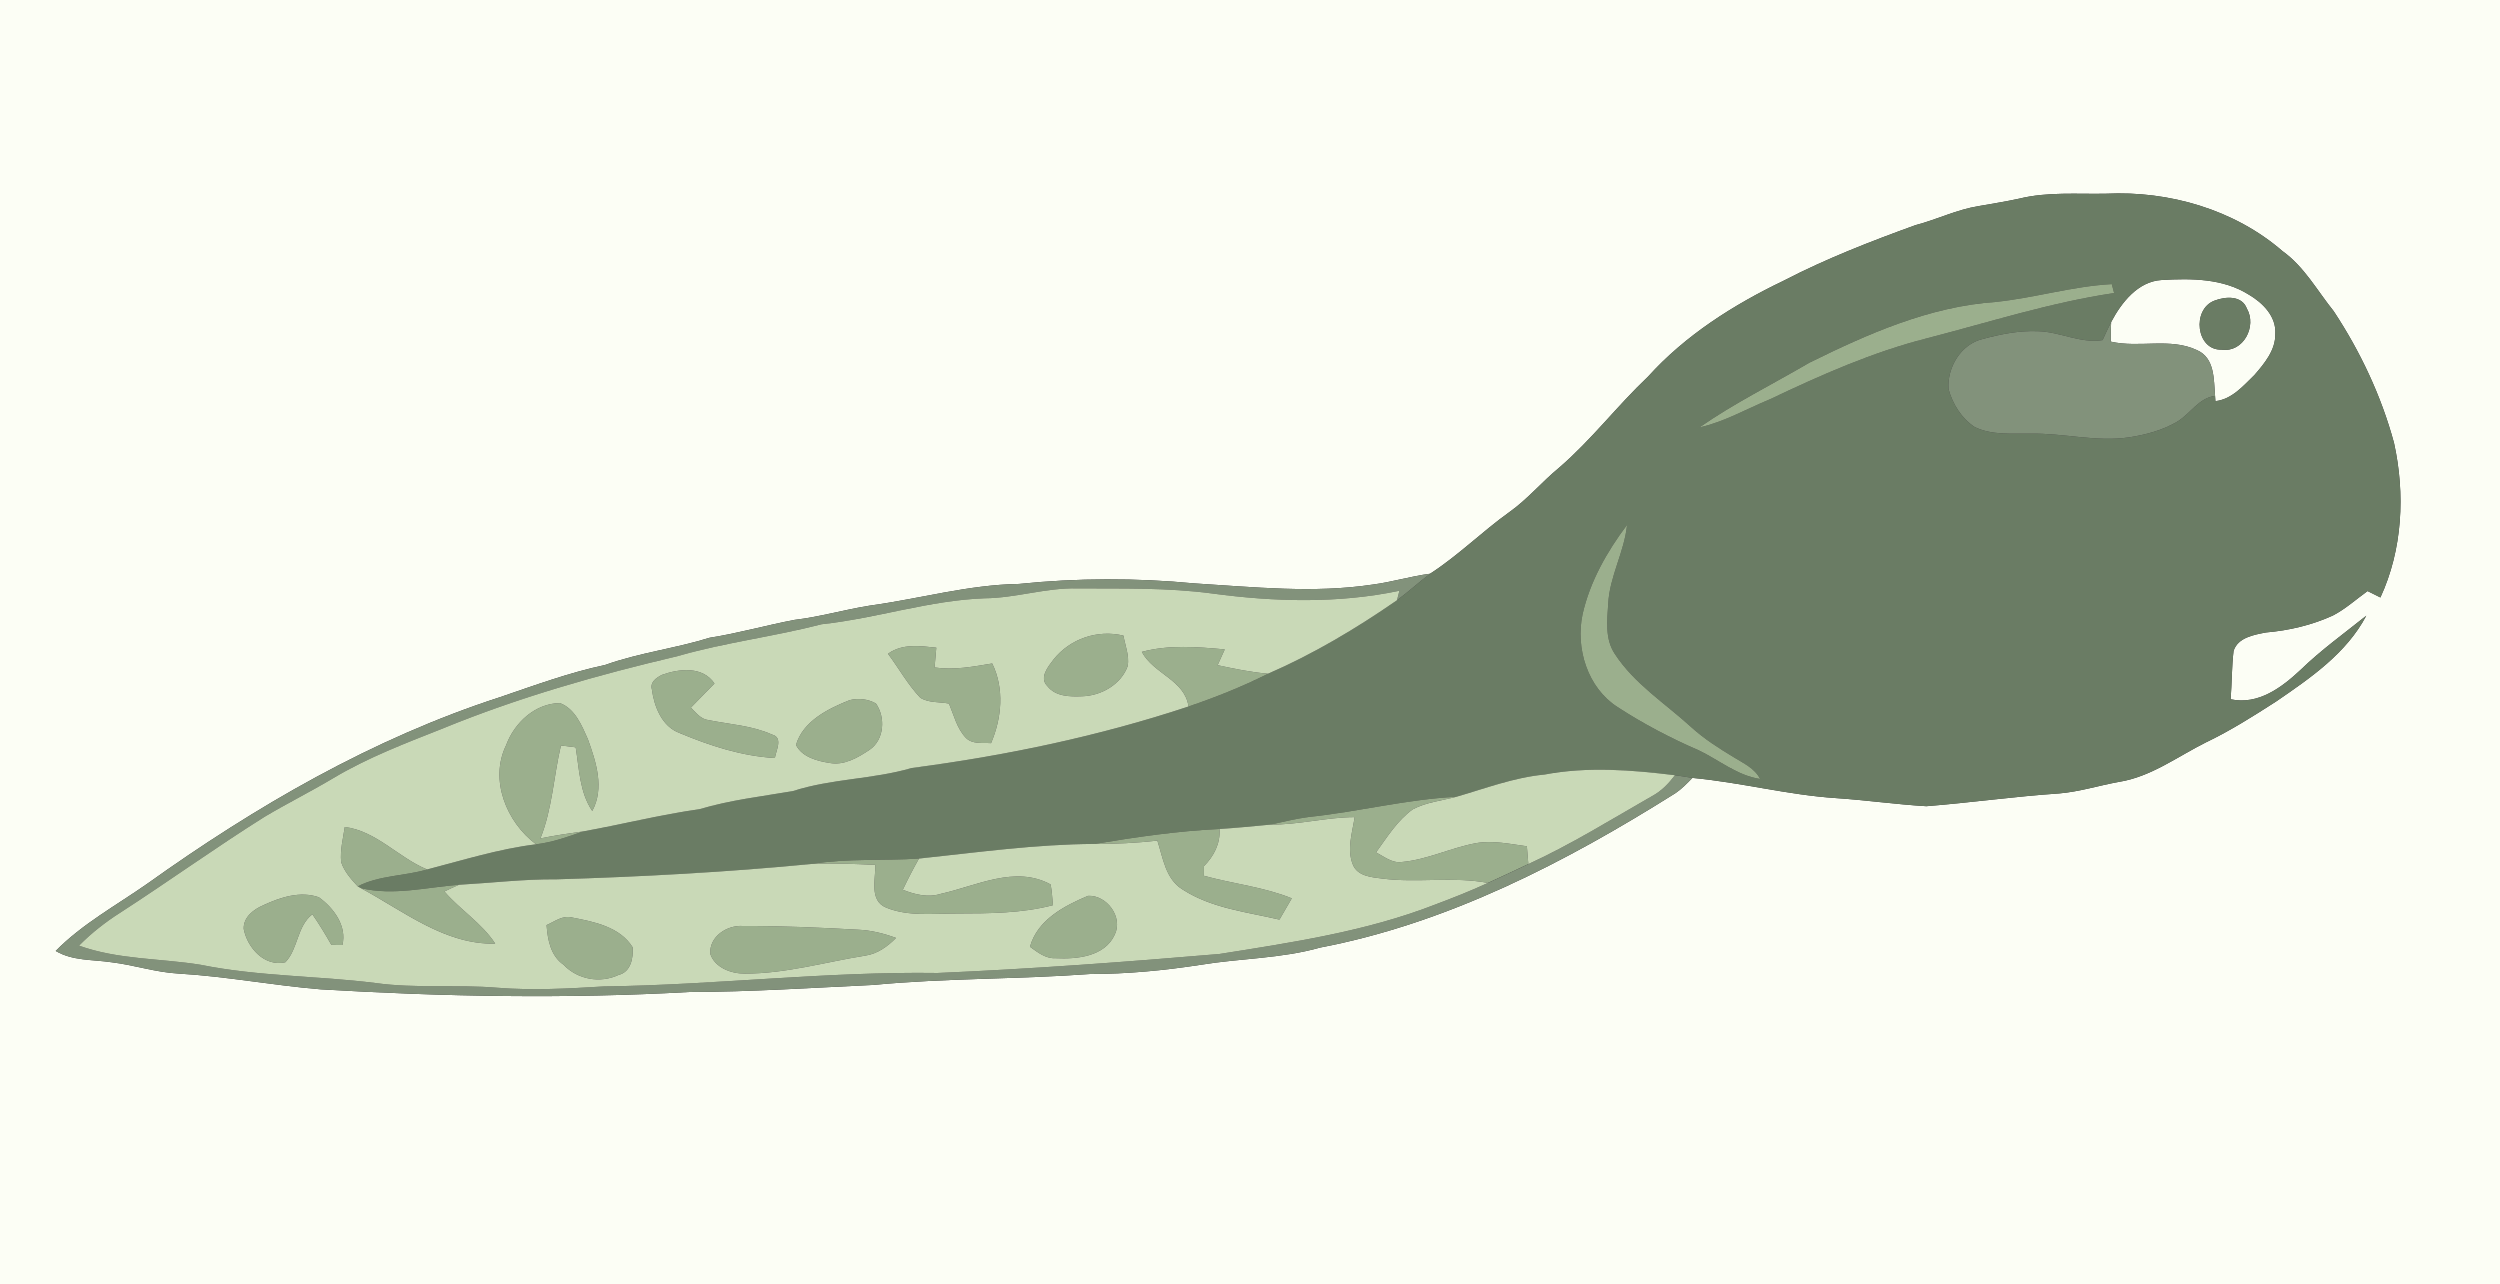 <?xml version="1.0" encoding="UTF-8" ?>
<!DOCTYPE svg PUBLIC "-//W3C//DTD SVG 1.1//EN" "http://www.w3.org/Graphics/SVG/1.1/DTD/svg11.dtd">
<svg width="584pt" height="300pt" viewBox="0 0 584 300" version="1.1" xmlns="http://www.w3.org/2000/svg">
<rect x="0" y="0" width="584" height="300" fill="#333333" stroke="none"/>
<g id="#fcfef5ff">
<path fill="#fcfef5" opacity="1.00" d=" M 0.00 0.00 L 584.00 0.00 L 584.00 300.00 L 0.00 300.00 L 0.00 0.00 M 471.70 46.40 C 468.56 47.09 465.39 47.58 462.24 48.14 C 457.11 48.95 452.43 51.30 447.44 52.60 C 436.98 56.39 426.57 60.43 416.68 65.56 C 404.96 71.18 393.74 78.28 384.97 87.99 C 377.78 94.79 371.77 102.74 364.25 109.22 C 360.22 112.52 356.87 116.59 352.60 119.62 C 346.23 124.17 340.67 129.76 334.07 134.02 C 329.54 134.61 325.17 135.97 320.64 136.56 C 306.83 138.64 292.85 137.13 279.01 136.28 C 265.38 134.98 251.62 135.01 238.01 136.41 C 226.19 136.60 214.77 139.89 203.12 141.48 C 197.25 142.42 191.53 144.10 185.61 144.80 C 178.98 146.06 172.48 147.93 165.80 148.97 C 157.76 151.48 149.34 152.48 141.40 155.32 C 132.99 157.11 124.92 160.09 116.79 162.86 C 87.05 172.49 59.74 188.34 34.40 206.44 C 27.16 211.51 19.26 215.80 13.01 222.14 C 16.94 224.48 21.65 224.13 26.02 224.78 C 31.31 225.41 36.41 227.15 41.75 227.43 C 52.86 228.08 63.82 230.20 74.91 231.11 C 103.57 232.82 132.32 233.34 161.00 231.73 C 175.36 231.71 189.68 230.74 204.02 230.08 C 220.85 228.47 237.77 228.77 254.61 227.53 C 263.27 227.53 271.91 226.70 280.46 225.38 C 289.75 223.85 299.28 223.93 308.39 221.35 C 338.32 215.62 365.77 201.38 391.36 185.30 C 392.85 184.30 394.10 183.00 395.35 181.72 C 406.62 182.76 417.62 185.70 428.93 186.44 C 435.96 186.91 442.96 187.91 449.99 188.33 C 460.33 187.51 470.63 186.04 480.99 185.35 C 485.74 184.95 490.30 183.49 494.97 182.65 C 502.48 181.46 508.67 176.72 515.32 173.41 C 521.06 170.66 526.44 167.25 531.78 163.81 C 539.76 158.34 548.12 152.62 552.76 143.83 C 547.60 147.97 542.20 151.84 537.44 156.46 C 533.03 160.59 527.52 164.74 521.08 163.35 C 521.37 159.59 521.32 155.81 521.76 152.06 C 522.75 148.91 526.52 148.29 529.34 147.74 C 534.71 147.28 540.04 146.03 544.95 143.79 C 547.90 142.26 550.38 140.00 553.06 138.07 C 554.06 138.55 555.06 139.06 556.06 139.57 C 561.25 128.37 561.88 115.39 559.24 103.45 C 556.28 92.53 551.38 82.12 545.15 72.69 C 541.30 67.91 538.28 62.30 533.19 58.66 C 521.97 48.95 506.69 44.54 492.00 45.25 C 485.23 45.39 478.34 44.77 471.70 46.40 Z" />
<path fill="#fcfef5" opacity="1.00" d=" M 493.16 75.23 C 495.56 70.69 499.41 65.73 504.96 65.41 C 511.82 65.00 519.26 65.02 525.28 68.80 C 528.55 70.70 531.78 73.92 531.51 78.00 C 531.59 81.78 528.98 84.90 526.64 87.60 C 524.02 90.14 521.39 93.28 517.52 93.71 L 517.44 92.48 C 517.12 88.64 517.41 83.63 513.21 81.79 C 506.95 78.82 499.68 81.35 493.06 79.80 C 493.07 78.28 493.08 76.75 493.16 75.23 M 517.31 70.23 C 511.96 72.24 512.98 81.88 518.98 81.68 C 524.05 82.41 527.26 76.20 524.86 72.07 C 523.69 68.97 519.86 69.25 517.31 70.23 Z" />
</g>
<g id="#6a7c64ff">
<path fill="#6a7c64" opacity="1.00" d=" M 471.70 46.40 C 478.34 44.77 485.23 45.39 492.00 45.25 C 506.69 44.54 521.97 48.95 533.19 58.66 C 538.28 62.30 541.30 67.91 545.15 72.69 C 551.38 82.12 556.28 92.53 559.24 103.45 C 561.88 115.39 561.25 128.37 556.06 139.57 C 555.06 139.06 554.06 138.55 553.06 138.07 C 550.38 140.00 547.90 142.26 544.95 143.79 C 540.04 146.03 534.71 147.28 529.34 147.74 C 526.52 148.29 522.75 148.91 521.76 152.06 C 521.32 155.81 521.37 159.59 521.08 163.35 C 527.52 164.74 533.03 160.59 537.44 156.46 C 542.20 151.84 547.60 147.97 552.76 143.83 C 548.12 152.62 539.76 158.34 531.78 163.81 C 526.44 167.25 521.06 170.66 515.32 173.41 C 508.67 176.72 502.48 181.46 494.97 182.65 C 490.30 183.49 485.74 184.95 480.99 185.35 C 470.63 186.04 460.33 187.51 449.99 188.33 C 442.96 187.91 435.96 186.91 428.93 186.44 C 417.62 185.70 406.62 182.76 395.35 181.72 C 393.99 181.50 392.64 181.27 391.27 181.09 C 381.15 179.85 370.87 179.03 360.77 180.94 C 353.66 181.60 346.99 184.18 340.19 186.13 C 328.58 186.71 317.31 189.63 305.78 190.84 C 302.74 191.23 299.76 191.98 296.77 192.63 C 292.81 193.00 288.85 193.40 284.88 193.65 C 275.09 194.11 265.39 195.53 255.74 197.14 C 241.97 197.20 228.34 199.12 214.67 200.56 C 206.35 201.11 197.98 200.48 189.71 201.81 C 169.85 203.73 149.93 204.81 129.99 205.41 C 122.37 205.34 114.80 206.26 107.21 206.68 C 99.59 207.27 91.91 209.28 84.29 207.47 L 83.57 207.05 C 88.61 204.46 94.42 204.68 99.77 203.11 C 108.20 200.93 116.56 198.29 125.23 197.23 C 129.02 196.77 132.63 195.51 136.20 194.22 C 145.30 192.59 154.27 190.31 163.44 189.02 C 170.55 186.89 177.92 186.05 185.22 184.80 C 194.25 181.87 203.89 182.07 213.00 179.40 C 234.91 176.54 256.64 172.00 277.64 165.04 C 283.99 162.88 290.22 160.40 296.22 157.38 C 306.83 152.77 316.84 146.79 326.34 140.22 C 329.00 138.25 331.43 136.01 334.07 134.02 C 340.67 129.76 346.23 124.17 352.60 119.62 C 356.87 116.59 360.22 112.52 364.25 109.22 C 371.77 102.74 377.78 94.79 384.97 87.99 C 393.74 78.28 404.96 71.18 416.68 65.56 C 426.57 60.43 436.98 56.39 447.44 52.60 C 452.43 51.30 457.11 48.95 462.24 48.14 C 465.39 47.58 468.56 47.09 471.70 46.40 M 466.23 70.53 C 450.78 71.58 436.37 77.96 422.66 84.73 C 414.09 89.75 405.11 94.18 396.96 99.86 C 402.77 98.56 407.96 95.54 413.41 93.29 C 425.29 87.65 437.38 82.26 450.17 79.02 C 464.67 75.28 479.00 70.65 493.86 68.46 C 493.72 67.94 493.45 66.89 493.31 66.37 C 484.16 66.86 475.32 69.58 466.23 70.53 M 493.16 75.23 C 492.46 76.62 491.80 78.03 491.16 79.45 C 485.97 80.27 481.19 77.48 476.07 77.37 C 471.72 77.19 467.40 78.04 463.23 79.17 C 458.10 80.33 454.80 85.85 455.18 90.91 C 456.13 94.38 458.22 97.74 461.26 99.74 C 465.28 101.72 469.93 101.23 474.28 101.31 C 482.01 101.13 489.69 103.32 497.41 102.16 C 501.26 101.56 505.13 100.53 508.52 98.55 C 511.64 96.72 513.59 92.97 517.44 92.48 L 517.52 93.71 C 521.39 93.28 524.02 90.14 526.64 87.60 C 528.98 84.90 531.59 81.78 531.51 78.00 C 531.78 73.92 528.55 70.70 525.28 68.80 C 519.26 65.02 511.82 65.00 504.96 65.41 C 499.41 65.73 495.56 70.69 493.16 75.23 M 369.69 143.49 C 368.01 151.41 370.83 160.64 377.83 165.15 C 383.86 169.08 390.27 172.44 396.88 175.30 C 401.62 177.57 405.82 181.17 411.17 181.97 C 409.92 179.49 407.33 178.33 405.09 176.94 C 401.59 174.84 398.13 172.63 395.10 169.89 C 389.02 164.32 381.78 159.77 377.21 152.74 C 374.90 149.27 375.42 144.93 375.68 141.00 C 376.01 134.61 379.45 128.94 380.08 122.61 C 375.40 128.83 371.41 135.84 369.69 143.49 Z" />
<path fill="#6a7c64" opacity="1.00" d=" M 517.31 70.23 C 519.86 69.25 523.69 68.97 524.86 72.07 C 527.26 76.20 524.05 82.41 518.98 81.68 C 512.98 81.88 511.96 72.24 517.31 70.23 Z" />
</g>
<g id="#9baf8dff">
<path fill="#9baf8d" opacity="1.00" d=" M 466.23 70.53 C 475.32 69.58 484.16 66.86 493.31 66.37 C 493.45 66.89 493.72 67.94 493.86 68.46 C 479.00 70.65 464.67 75.28 450.17 79.02 C 437.38 82.26 425.29 87.65 413.41 93.29 C 407.96 95.54 402.77 98.56 396.96 99.86 C 405.11 94.18 414.09 89.75 422.66 84.73 C 436.37 77.96 450.78 71.58 466.23 70.53 Z" />
<path fill="#9baf8d" opacity="1.00" d=" M 369.69 143.49 C 371.41 135.84 375.40 128.83 380.08 122.61 C 379.45 128.94 376.01 134.61 375.68 141.00 C 375.42 144.93 374.90 149.27 377.21 152.74 C 381.78 159.77 389.02 164.32 395.10 169.89 C 398.13 172.63 401.59 174.84 405.09 176.94 C 407.33 178.33 409.92 179.49 411.17 181.97 C 405.82 181.17 401.62 177.57 396.88 175.30 C 390.27 172.44 383.86 169.08 377.83 165.15 C 370.83 160.64 368.01 151.41 369.69 143.49 Z" />
<path fill="#9baf8d" opacity="1.00" d=" M 246.09 154.08 C 249.95 149.22 256.39 147.02 262.43 148.48 C 262.85 150.80 263.83 153.15 263.45 155.54 C 261.92 159.89 257.21 162.55 252.74 162.65 C 249.93 162.76 246.61 162.72 244.70 160.31 C 242.67 158.35 244.81 155.77 246.09 154.08 Z" />
<path fill="#9baf8d" opacity="1.00" d=" M 207.44 152.72 C 210.77 150.30 214.90 150.89 218.72 151.30 C 218.59 152.84 218.45 154.37 218.32 155.92 C 222.83 156.60 227.33 155.73 231.78 154.99 C 234.65 160.85 234.02 167.73 231.51 173.60 C 229.54 173.46 227.19 173.92 225.64 172.37 C 223.53 170.17 222.83 167.08 221.68 164.35 C 219.47 163.93 216.93 164.22 214.98 162.99 C 212.05 159.90 209.97 156.12 207.44 152.72 Z" />
<path fill="#9baf8d" opacity="1.00" d=" M 266.73 152.28 C 273.05 150.58 279.66 151.11 286.10 151.70 C 285.54 152.92 284.98 154.16 284.43 155.39 C 288.33 156.22 292.24 157.04 296.22 157.38 C 290.22 160.40 283.99 162.88 277.64 165.04 C 276.76 158.82 269.46 157.42 266.73 152.28 Z" />
<path fill="#9baf8d" opacity="1.00" d=" M 154.63 157.65 C 158.69 156.20 164.13 155.58 166.90 159.66 C 165.06 161.54 163.23 163.42 161.39 165.30 C 162.59 166.49 163.71 168.03 165.53 168.22 C 170.49 169.22 175.69 169.49 180.36 171.60 C 183.00 172.28 181.28 175.30 181.01 177.07 C 173.27 176.63 165.80 174.19 158.70 171.21 C 154.59 169.67 152.80 165.01 152.27 160.99 C 151.82 159.32 153.36 158.30 154.63 157.65 Z" />
<path fill="#9baf8d" opacity="1.00" d=" M 198.46 163.56 C 200.51 163.03 202.76 163.29 204.61 164.33 C 206.91 167.60 206.57 172.80 203.14 175.15 C 200.40 176.97 197.20 178.87 193.77 178.22 C 190.86 177.76 187.39 176.86 185.94 174.02 C 187.59 168.43 193.46 165.56 198.46 163.56 Z" />
<path fill="#9baf8d" opacity="1.00" d=" M 118.22 174.10 C 120.16 168.84 124.98 164.33 130.79 164.24 C 134.34 165.56 135.90 169.47 137.33 172.68 C 139.25 177.99 141.25 184.10 138.35 189.44 C 135.37 185.03 135.31 179.63 134.48 174.57 C 133.33 174.43 132.18 174.29 131.03 174.15 C 129.33 181.37 129.03 188.90 126.24 195.85 C 129.54 195.18 132.86 194.68 136.20 194.22 C 132.63 195.51 129.02 196.77 125.23 197.23 C 118.34 192.10 114.27 182.20 118.22 174.10 Z" />
<path fill="#9baf8d" opacity="1.00" d=" M 305.78 190.84 C 317.31 189.63 328.58 186.71 340.19 186.13 C 336.78 187.05 333.14 187.38 330.00 189.07 C 326.40 191.68 324.02 195.57 321.44 199.12 C 323.32 200.08 325.16 201.67 327.42 201.37 C 333.40 200.84 338.88 198.06 344.75 196.97 C 348.73 196.25 352.74 197.17 356.68 197.69 C 356.79 199.08 356.91 200.46 357.02 201.85 C 353.88 203.33 350.75 204.82 347.59 206.25 C 339.44 204.69 331.14 206.29 322.94 205.24 C 320.41 204.92 317.06 204.69 316.00 201.90 C 314.59 198.34 315.90 194.48 316.45 190.88 C 309.84 190.90 303.39 192.68 296.77 192.63 C 299.76 191.98 302.74 191.23 305.78 190.84 Z" />
<path fill="#9baf8d" opacity="1.00" d=" M 80.54 193.18 C 87.94 194.13 93.08 200.35 99.77 203.11 C 94.42 204.68 88.61 204.46 83.57 207.05 C 82.01 205.37 80.42 203.59 79.69 201.38 C 79.42 198.62 80.13 195.89 80.54 193.18 Z" />
<path fill="#9baf8d" opacity="1.00" d=" M 255.74 197.14 C 265.39 195.53 275.09 194.11 284.88 193.65 C 285.11 197.03 283.56 199.99 281.24 202.34 C 281.24 202.90 281.23 204.02 281.23 204.58 C 288.04 206.47 295.17 207.18 301.76 209.85 C 300.81 211.51 299.85 213.17 298.88 214.82 C 291.20 213.02 282.98 212.16 276.22 207.76 C 272.28 205.34 271.66 200.39 270.36 196.36 C 265.51 196.92 260.63 197.15 255.74 197.14 Z" />
<path fill="#9baf8d" opacity="1.00" d=" M 189.71 201.81 C 197.98 200.48 206.35 201.11 214.67 200.56 C 213.33 202.94 212.06 205.37 210.89 207.85 C 213.71 208.97 216.80 209.75 219.81 208.79 C 228.10 206.96 237.14 202.08 245.43 206.61 C 245.73 208.21 245.82 209.83 245.96 211.45 C 238.63 213.37 231.04 213.37 223.52 213.39 C 218.02 213.38 212.22 214.15 207.00 212.01 C 203.01 210.36 204.55 205.37 204.48 202.03 C 199.56 201.81 194.63 201.60 189.71 201.81 Z" />
<path fill="#9baf8d" opacity="1.00" d=" M 84.29 207.47 C 91.91 209.28 99.59 207.27 107.21 206.68 C 106.07 207.18 104.93 207.70 103.81 208.25 C 107.52 212.57 112.53 215.61 115.68 220.43 C 103.89 220.72 94.20 212.75 84.29 207.47 Z" />
<path fill="#9baf8d" opacity="1.00" d=" M 61.52 211.46 C 65.48 209.61 70.16 208.08 74.48 209.60 C 77.91 212.06 81.08 216.29 79.99 220.75 C 79.34 220.75 78.06 220.74 77.42 220.74 C 76.03 218.29 74.57 215.88 72.97 213.57 C 69.33 216.39 69.68 221.64 66.66 224.78 C 61.81 225.92 57.78 221.41 56.93 217.00 C 56.82 214.26 59.25 212.43 61.52 211.46 Z" />
<path fill="#9baf8d" opacity="1.00" d=" M 240.60 221.16 C 242.37 214.86 248.58 211.63 254.16 209.27 C 258.50 209.03 262.45 214.24 260.38 218.38 C 258.03 223.47 251.56 224.08 246.61 223.84 C 244.26 223.97 242.39 222.45 240.60 221.16 Z" />
<path fill="#9baf8d" opacity="1.00" d=" M 127.68 216.10 C 129.56 215.28 131.45 213.75 133.62 214.33 C 138.75 215.32 144.79 216.49 147.78 221.28 C 147.98 223.77 147.35 227.06 144.52 227.73 C 140.21 229.77 134.94 228.83 131.64 225.36 C 128.61 223.25 127.93 219.53 127.68 216.10 Z" />
<path fill="#9baf8d" opacity="1.00" d=" M 165.93 222.86 C 165.61 218.80 169.81 216.08 173.51 216.31 C 182.49 216.29 191.47 216.67 200.43 217.18 C 203.48 217.30 206.45 218.05 209.31 219.10 C 207.34 221.10 204.97 222.82 202.13 223.23 C 192.76 224.73 183.52 227.46 173.97 227.43 C 170.81 227.46 167.03 226.06 165.93 222.86 Z" />
</g>
<g id="#82927bff">
<path fill="#82927b" opacity="1.00" d=" M 491.16 79.45 C 491.80 78.03 492.46 76.62 493.16 75.23 C 493.08 76.75 493.07 78.28 493.06 79.80 C 499.68 81.35 506.95 78.82 513.21 81.79 C 517.41 83.63 517.12 88.64 517.44 92.48 C 513.59 92.97 511.64 96.72 508.52 98.55 C 505.13 100.53 501.26 101.56 497.41 102.16 C 489.69 103.32 482.01 101.13 474.28 101.31 C 469.93 101.23 465.28 101.72 461.26 99.74 C 458.22 97.74 456.13 94.38 455.18 90.91 C 454.80 85.85 458.10 80.33 463.23 79.17 C 467.40 78.04 471.72 77.19 476.07 77.37 C 481.19 77.48 485.97 80.27 491.16 79.45 Z" />
<path fill="#82927b" opacity="1.00" d=" M 320.64 136.56 C 325.17 135.97 329.54 134.61 334.07 134.02 C 331.43 136.01 329.00 138.25 326.34 140.22 C 326.48 139.67 326.76 138.56 326.90 138.00 C 312.52 141.02 297.66 140.59 283.17 138.64 C 272.75 137.25 262.21 137.51 251.72 137.45 C 244.39 137.25 237.32 139.70 230.00 139.76 C 217.07 140.23 204.74 144.45 191.94 145.82 C 180.81 148.71 169.35 150.07 158.30 153.27 C 139.60 157.66 121.05 162.93 103.26 170.24 C 94.61 173.66 85.86 176.99 77.84 181.78 C 72.59 184.92 67.10 187.65 61.84 190.78 C 50.44 197.94 39.51 205.81 28.21 213.12 C 24.69 215.35 21.39 217.93 18.46 220.90 C 27.61 224.20 37.43 223.84 46.91 225.38 C 60.34 228.10 74.12 227.93 87.69 229.63 C 97.16 230.95 106.74 229.94 116.24 230.74 C 124.51 231.40 132.80 230.93 141.07 230.43 C 167.07 230.10 192.96 226.92 218.99 227.29 C 240.97 226.34 262.94 224.72 284.86 222.85 C 301.91 220.15 319.18 217.58 335.35 211.27 C 339.48 209.72 343.58 208.10 347.59 206.25 C 350.75 204.82 353.88 203.33 357.02 201.85 C 367.04 197.26 376.39 191.41 385.94 185.96 C 388.10 184.81 389.81 183.02 391.27 181.09 C 392.64 181.27 393.99 181.50 395.35 181.72 C 394.10 183.00 392.85 184.30 391.36 185.30 C 365.77 201.38 338.32 215.62 308.39 221.35 C 299.28 223.93 289.75 223.85 280.46 225.38 C 271.91 226.70 263.27 227.53 254.61 227.53 C 237.77 228.77 220.85 228.47 204.02 230.08 C 189.68 230.74 175.36 231.71 161.00 231.73 C 132.32 233.34 103.57 232.82 74.91 231.11 C 63.82 230.20 52.86 228.08 41.75 227.43 C 36.41 227.15 31.31 225.41 26.02 224.78 C 21.65 224.13 16.94 224.48 13.01 222.14 C 19.26 215.80 27.16 211.51 34.40 206.44 C 59.74 188.34 87.05 172.49 116.79 162.86 C 124.92 160.09 132.99 157.11 141.40 155.32 C 149.34 152.48 157.76 151.48 165.80 148.97 C 172.48 147.93 178.98 146.06 185.61 144.80 C 191.53 144.10 197.25 142.42 203.12 141.48 C 214.77 139.89 226.19 136.60 238.01 136.41 C 251.62 135.01 265.38 134.98 279.01 136.28 C 292.85 137.13 306.83 138.64 320.64 136.56 Z" />
</g>
<g id="#c9d9b7ff">
<path fill="#c9d9b7" opacity="1.00" d=" M 251.72 137.45 C 262.21 137.51 272.75 137.25 283.17 138.64 C 297.66 140.59 312.52 141.02 326.90 138.00 C 326.76 138.56 326.48 139.67 326.34 140.22 C 316.84 146.79 306.83 152.77 296.22 157.38 C 292.24 157.04 288.33 156.22 284.43 155.39 C 284.98 154.16 285.54 152.92 286.10 151.70 C 279.66 151.11 273.05 150.58 266.73 152.28 C 269.46 157.42 276.76 158.82 277.64 165.04 C 256.64 172.00 234.91 176.54 213.00 179.40 C 203.89 182.07 194.25 181.87 185.22 184.80 C 177.92 186.05 170.55 186.89 163.44 189.02 C 154.27 190.31 145.30 192.59 136.20 194.22 C 132.86 194.68 129.54 195.18 126.24 195.85 C 129.03 188.90 129.33 181.37 131.03 174.15 C 132.18 174.29 133.33 174.43 134.48 174.57 C 135.31 179.63 135.37 185.03 138.35 189.44 C 141.25 184.10 139.25 177.99 137.33 172.68 C 135.90 169.47 134.34 165.56 130.79 164.24 C 124.98 164.33 120.16 168.84 118.22 174.10 C 114.27 182.20 118.34 192.10 125.23 197.23 C 116.56 198.29 108.20 200.93 99.77 203.11 C 93.08 200.35 87.94 194.13 80.54 193.18 C 80.13 195.89 79.42 198.62 79.69 201.38 C 80.42 203.59 82.01 205.37 83.57 207.05 L 84.29 207.47 C 94.20 212.75 103.89 220.72 115.68 220.43 C 112.53 215.61 107.52 212.57 103.81 208.25 C 104.93 207.70 106.07 207.18 107.21 206.68 C 114.80 206.26 122.37 205.34 129.99 205.41 C 149.93 204.81 169.85 203.73 189.71 201.81 C 194.63 201.60 199.56 201.81 204.48 202.03 C 204.55 205.37 203.01 210.36 207.00 212.01 C 212.22 214.15 218.02 213.38 223.52 213.39 C 231.04 213.37 238.63 213.37 245.96 211.45 C 245.82 209.83 245.73 208.21 245.43 206.61 C 237.14 202.08 228.10 206.96 219.81 208.79 C 216.80 209.75 213.71 208.97 210.89 207.85 C 212.06 205.37 213.33 202.94 214.67 200.56 C 228.34 199.12 241.97 197.20 255.74 197.14 C 260.63 197.15 265.51 196.92 270.36 196.36 C 271.66 200.39 272.28 205.34 276.22 207.76 C 282.98 212.16 291.20 213.02 298.88 214.82 C 299.85 213.17 300.81 211.51 301.76 209.85 C 295.17 207.18 288.04 206.47 281.23 204.58 C 281.23 204.02 281.24 202.90 281.24 202.34 C 283.56 199.99 285.11 197.03 284.88 193.65 C 288.85 193.40 292.81 193.00 296.77 192.63 C 303.39 192.68 309.84 190.90 316.45 190.88 C 315.90 194.48 314.59 198.34 316.00 201.90 C 317.06 204.69 320.41 204.92 322.94 205.24 C 331.14 206.29 339.44 204.69 347.59 206.25 C 343.58 208.10 339.48 209.72 335.35 211.27 C 319.18 217.58 301.91 220.15 284.86 222.85 C 262.94 224.72 240.97 226.34 218.99 227.29 C 192.96 226.92 167.07 230.10 141.07 230.43 C 132.80 230.93 124.51 231.40 116.24 230.74 C 106.74 229.94 97.16 230.95 87.69 229.63 C 74.12 227.93 60.34 228.10 46.91 225.38 C 37.43 223.84 27.61 224.20 18.46 220.90 C 21.39 217.93 24.69 215.35 28.21 213.12 C 39.51 205.81 50.44 197.94 61.84 190.78 C 67.10 187.65 72.59 184.92 77.84 181.78 C 85.86 176.99 94.61 173.66 103.26 170.24 C 121.05 162.93 139.60 157.66 158.30 153.27 C 169.35 150.07 180.81 148.71 191.94 145.82 C 204.74 144.45 217.07 140.23 230.00 139.76 C 237.32 139.70 244.39 137.25 251.72 137.45 M 246.09 154.08 C 244.81 155.77 242.67 158.35 244.70 160.31 C 246.61 162.72 249.93 162.76 252.74 162.65 C 257.21 162.55 261.92 159.89 263.45 155.54 C 263.83 153.15 262.85 150.80 262.43 148.48 C 256.39 147.02 249.95 149.22 246.09 154.08 M 207.44 152.72 C 209.97 156.12 212.05 159.90 214.98 162.99 C 216.93 164.22 219.47 163.93 221.68 164.35 C 222.83 167.08 223.53 170.17 225.64 172.37 C 227.19 173.92 229.54 173.46 231.51 173.60 C 234.02 167.73 234.65 160.85 231.78 154.99 C 227.33 155.73 222.83 156.60 218.32 155.92 C 218.45 154.37 218.59 152.84 218.72 151.30 C 214.90 150.89 210.77 150.30 207.44 152.72 M 154.63 157.65 C 153.36 158.30 151.82 159.32 152.27 160.99 C 152.80 165.01 154.59 169.67 158.70 171.21 C 165.80 174.19 173.27 176.63 181.01 177.07 C 181.28 175.30 183.00 172.28 180.36 171.60 C 175.69 169.49 170.49 169.22 165.53 168.22 C 163.71 168.03 162.59 166.49 161.39 165.30 C 163.23 163.42 165.06 161.54 166.90 159.66 C 164.13 155.58 158.69 156.20 154.63 157.65 M 198.46 163.56 C 193.46 165.56 187.59 168.43 185.94 174.02 C 187.39 176.86 190.86 177.76 193.77 178.22 C 197.20 178.87 200.40 176.97 203.14 175.15 C 206.57 172.80 206.91 167.60 204.61 164.33 C 202.76 163.29 200.51 163.03 198.46 163.56 M 61.52 211.46 C 59.25 212.43 56.82 214.26 56.93 217.00 C 57.78 221.41 61.81 225.92 66.66 224.78 C 69.68 221.64 69.33 216.39 72.97 213.57 C 74.57 215.88 76.03 218.29 77.42 220.74 C 78.06 220.74 79.34 220.75 79.99 220.75 C 81.08 216.29 77.91 212.06 74.48 209.60 C 70.16 208.08 65.48 209.61 61.52 211.46 M 240.60 221.16 C 242.39 222.45 244.26 223.97 246.61 223.84 C 251.56 224.08 258.03 223.47 260.38 218.38 C 262.45 214.24 258.50 209.03 254.16 209.27 C 248.58 211.63 242.37 214.86 240.60 221.16 M 127.68 216.10 C 127.93 219.53 128.61 223.25 131.64 225.36 C 134.94 228.83 140.21 229.77 144.52 227.73 C 147.35 227.06 147.98 223.77 147.78 221.28 C 144.79 216.49 138.75 215.32 133.62 214.33 C 131.45 213.75 129.56 215.28 127.68 216.10 M 165.93 222.86 C 167.03 226.06 170.81 227.46 173.97 227.43 C 183.52 227.46 192.76 224.73 202.13 223.23 C 204.97 222.82 207.34 221.10 209.31 219.10 C 206.45 218.05 203.48 217.30 200.43 217.18 C 191.47 216.67 182.49 216.29 173.51 216.31 C 169.81 216.08 165.61 218.80 165.93 222.86 Z" />
<path fill="#c9d9b7" opacity="1.00" d=" M 360.77 180.94 C 370.87 179.03 381.15 179.85 391.27 181.09 C 389.81 183.02 388.10 184.81 385.94 185.96 C 376.39 191.41 367.04 197.26 357.02 201.85 C 356.91 200.46 356.79 199.08 356.68 197.69 C 352.74 197.17 348.73 196.25 344.75 196.97 C 338.88 198.06 333.40 200.84 327.42 201.37 C 325.16 201.67 323.32 200.08 321.44 199.12 C 324.02 195.57 326.40 191.68 330.00 189.07 C 333.14 187.38 336.78 187.05 340.19 186.13 C 346.99 184.18 353.66 181.60 360.77 180.94 Z" />
</g>
</svg>
